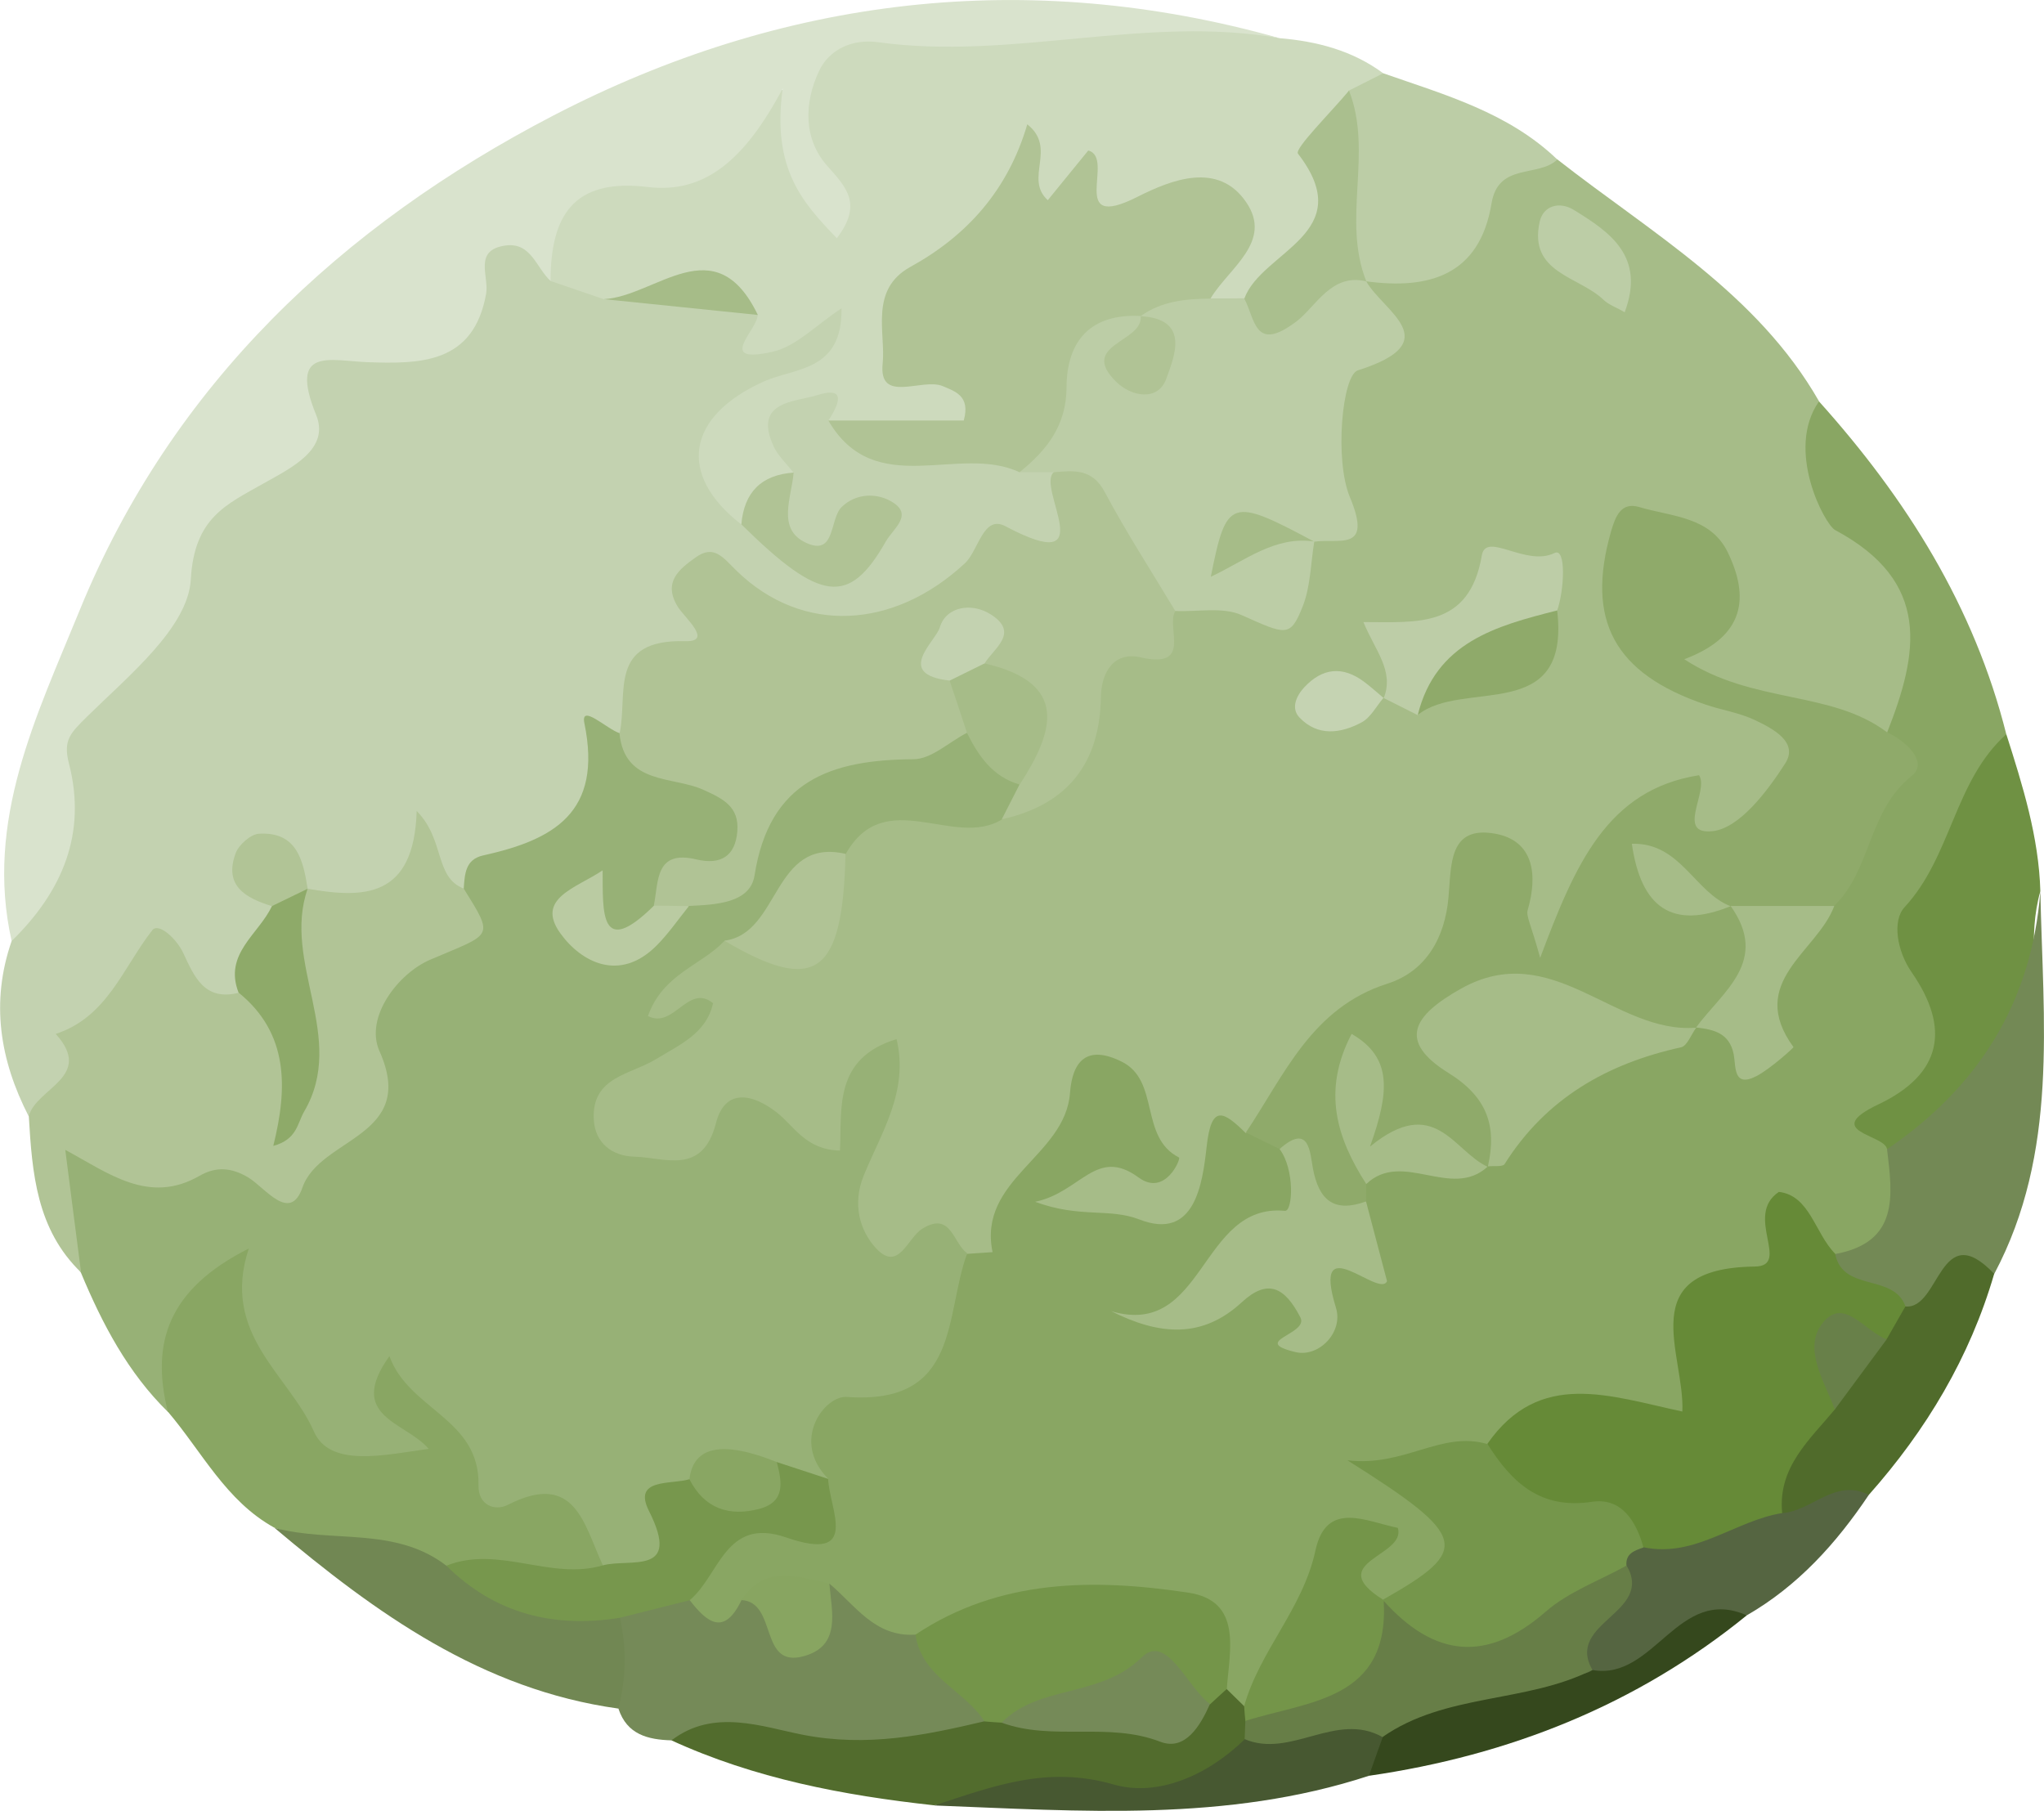 <?xml version="1.0" encoding="UTF-8"?>
<svg id="Layer_2" xmlns="http://www.w3.org/2000/svg" viewBox="0 0 117.73 104.3">
  <defs>
    <style>
      .cls-1 {
        fill: #526c2d;
      }

      .cls-2 {
        fill: #8faa6a;
      }

      .cls-3 {
        fill: #a6bc88;
      }

      .cls-4 {
        fill: #77974d;
      }

      .cls-5 {
        fill: #b0c395;
      }

      .cls-6 {
        fill: #c3d2b0;
      }

      .cls-7 {
        fill: #718753;
      }

      .cls-8 {
        fill: #35481d;
      }

      .cls-9 {
        fill: #b1c496;
      }

      .cls-10 {
        fill: #677e47;
      }

      .cls-11 {
        fill: #688049;
      }

      .cls-12 {
        fill: #556541;
      }

      .cls-13 {
        fill: #cddabd;
      }

      .cls-14 {
        fill: #bacba2;
      }

      .cls-15 {
        fill: #506b2b;
      }

      .cls-16 {
        fill: #bdcda7;
      }

      .cls-17 {
        fill: #758a58;
      }

      .cls-18 {
        fill: #668a37;
      }

      .cls-19 {
        fill: #c5d3b2;
      }

      .cls-20 {
        fill: #aabf8e;
      }

      .cls-21 {
        fill: #97b176;
      }

      .cls-22 {
        fill: #6f9143;
      }

      .cls-23 {
        fill: #475831;
      }

      .cls-24 {
        fill: #8eaa69;
      }

      .cls-25 {
        fill: #bccda6;
      }

      .cls-26 {
        fill: #749549;
      }

      .cls-27 {
        fill: #88a561;
      }

      .cls-28 {
        fill: #738955;
      }

      .cls-29 {
        fill: #89a663;
      }

      .cls-30 {
        fill: #d9e3cd;
      }

      .cls-31 {
        fill: #75964b;
      }
    </style>
  </defs>
  <g id="Layer_2-2" data-name="Layer_2">
    <g>
      <path class="cls-3" d="M89.71,9.19c5.4,4.23,11.5,7.7,15.06,13.92.54,3.29,2.7,5.68,4.62,8.2,3.9,5.11,3.9,6.44-.12,11.67-3.89,1.47-5.99-2.97-9.45-2.89-3.91.09-4.17-2.24-3.44-5.28-1.31,3.77.5,4.94,3.91,5.59,2.36.45,5.75.93,4.57,4.95-.89,3.04-5.1,5.04-8.07,3.72-2.47-1.1-3.48.4-3.93,2.15-.87,3.35-2.62,4.38-6.12,4.11-3.64-.29-5.89,3.12-8.41,5.08-1.9,1.48-3.84,3.57-5.3,5.78-.84,1.42-2.29,2.29-3.09,3.8-1.44,2.72-3.72,3.35-6.68,2.38-1.77-.58-3.77-1.02-4.06-2.99-.3-2.09,2.1-2.14,3.09-2.96-2.33,1.25-2.19,1.26-2.41,5.06-.16,2.67-2.16,2.92-4.33,2.57-1.18-.31-2.27.06-3.41.3-1.81.37-3.3-.35-4.18-1.99-.84-1.57-1.06-3.22.47-4.54,1.09-.94,1.78-1.95,1.36-3.46.44,1.75-.33,3.39-1.86,3.43-3.17.08-6.05,1.39-9.09,1.64-4.01.32-6.75-1.88-6.85-4.93-.09-2.82,1.32-3.83,6.26-4.47.67.03.28-.88.27-.21,0,.25-.14.34-.41.28-2.52-.64-3-1.77-1.6-3.88,1.17-1.77,3.22-2.25,4.92-3.25,3.69.87,5.94-.22,5.94-4.37,1.98-4.87,6.28-2.75,9.7-3.26,1.81-1.22,3.55-2.84,3.83-4.88.55-3.94,3.04-5.51,6.35-6.52,1.64-.37,3.33-.4,4.94-.18,1.99.27,1.51-1.25,1.92-2.16.07-.45.15-.89.22-1.34-.61-5.29,1.81-9.81,3.7-14.46,1.11-1.46,3.06-2.15,3.91-3.77,1.79-3.39,4.46-3.89,7.78-2.84Z"/>
      <path class="cls-29" d="M108.69,42.2c1.81-4.58,2.58-8.69-2.99-11.67-.6-.32-2.89-4.62-.93-7.41,5.02,5.59,8.94,11.8,10.79,19.18-1.91,7.9-1.96,16.11-4.1,23.97-.13,3.72-.35,7.39-5.49,7.35-3.45.83-6.49,1.64-6.65,6.4-.12,3.5-3.99,5.03-8.74,3.62-1.86-.55-3.1-.67-4.34.78-.6.71-2.2.46-1.87,2.11,1.11,5.52,1.09,5.52-4.77,6.92-1.21.27-2.8-1.92-3.67,1.04-.54,1.83-2.37,3.35-4.34,4.26-.77,0-1.38-.31-1.87-.88-.54-4.12-3.35-5.07-6.7-4.1-3.16.92-6.48.88-9.56,2-2.88,2.13-4.92.49-6.88-1.51-1.03,0-2.02.14-2.97.6-2.19.88-3.82.31-4.81-1.87-.51-4.34,2.92-5.77,5.61-7.72-.76-2.42-.65-4.99,1.57-6.17,3.57-1.9,6.39-4.71,9.71-6.88.49-.03.99-.07,1.48-.1-.87-4.2,4.19-5.51,4.46-9.17.14-1.86.99-2.78,2.96-1.81,2.25,1.1,1.01,4.35,3.32,5.53.12.06-.79,2.28-2.33,1.15-2.44-1.79-3.33.86-5.96,1.4,2.6.96,4.26.34,6.01,1.02,3.19,1.24,3.63-2.05,3.87-4.19.27-2.47.96-2.06,2.25-.79.92-.41,1.85-.53,2.8-.16,2.48,3.96,2.21,5.7-1.42,7.22-.99.41-1.87.54-1.97,1.77-.08.96-.59,1.51-1.56,1.61-.46.48.07-.7.25-.05.07.27.21.21.48-.12,1.17-1.43,1.62-4.59,4.56-1.85.33.31.14-.38.15-.55.08-1.64,1.81-2.38,2.05-3.92.08-.44.21-.87.36-1.3,1.43-2.76,4.49-1.76,6.62-2.89.32-.28.65-.55.94-.86,2.74-4.24,8-3.92,11.66-6.52.45-.16.91-.22,1.38-.21,3.86-.18,4.06-4.05,6.09-6.06.75-3.42,2.33-6.43,4.53-9.14Z"/>
      <path class="cls-21" d="M55.71,72.19c-1.32,3.54-.37,8.75-6.94,8.27-1.26-.09-3.26,2.51-1.06,4.72-.94.81-2.05.58-3.13.5-1.42-.17-2.94-.68-3.74,1.17-.94,3.36-2.46,5.88-6.62,4.62-1.24-.82-2.23-2.42-3.63-2.51-4.29-.28-6.13-2.12-4.7-5.62-.08-.2.25.42-.17,1.08-.47.74-1.18,1-2.03,1.19-3.95.91-7.45-.04-9.32-3.57-1.58-2.99-2.74-2.98-4.69-.71-2.32-2.27-3.79-5.08-5.02-8.03-.45-.71-.66-1.51-.9-2.31-1.93-6.52-1.95-6.39,4.86-5.8,2.59.22,5.21-.36,7.86-.23,1.44.07,3.53-.95,3.16-2.54-1.28-5.35,2.33-8.13,5.28-11.34.31-2.2.99-4.12,3.34-5,1.29-.48,2.16-1.52,2.42-2.9.84-4.59,3.36-4.63,6.72-2.57,1.38.56,2.25,1.89,3.69,2.37,2.6.86,2.78,2.9,2.54,5.16-.23,2.14-1.35,3.21-3.55,3.15-.69-.02-1.17.5-1.53,1.08-1.07,1.09-1.69,3.01-4.07,2.19-.44.08.51-.58.5.05,0,.22.89.28,1.36.06,1.67-.77,1.94-3.16,4.02-3.46,2.76.03,3.46-1.93,3.26-3.99-.44-4.48,2.16-5.39,5.74-5.46,1.99-.04,3.96-.33,5.91-.7,2.19.25,2.88,2.09,3.83,3.65.33,1.26-.49,1.89-1.38,2.48-2.77,1.72-6.75-2.02-9.01,2-2.22,1.81-2.7,6.06-6.98,5-1.34,1.42-3.55,1.9-4.41,4.33,1.49.77,2.31-1.9,3.75-.74-.38,1.75-1.96,2.41-3.28,3.22-1.48.91-3.72,1.01-3.59,3.48.07,1.37,1.08,2.11,2.33,2.14,1.78.05,3.93,1.1,4.71-1.94.52-2.02,2.11-1.7,3.52-.59,1.01.8,1.65,2.13,3.62,2.18.12-2.38-.39-5.31,3.26-6.42.72,3.02-.9,5.41-1.9,7.88-.65,1.6-.23,3.15.72,4.17,1.3,1.39,1.8-.59,2.65-1.12,1.69-1.06,1.78.86,2.61,1.41Z"/>
      <path class="cls-6" d="M35.69,42.23c-.73-.23-2.27-1.74-2.03-.57,1.06,5.15-1.77,6.71-5.83,7.61-1.04.23-1.06,1.09-1.12,1.91-2.56,1.23-4.89,3.44-8.07,1.86-.3.03-.62.05-.93.14-.28.19-.57.36-.84.57-1.69.92-1.55,2.77-2.17,4.22-5.69-.68-7.92,5.82-13.05,6.32-1.66-3.23-2.2-6.57-.98-10.09.33-4.03,2.45-7.69,1.83-12.04-.29-2.03,2.57-3.73,3.77-5.81,2.18-3.79,3.67-7.87,6.85-11.43,2.99-3.35,4.79-6.89,9.78-7.15,1.21-.06,1.6-1.45,2.2-2.46,2.36-3.93,3.82-4.14,7.93-1.42.78.51,1.64.55,2.53.41,3.01.16,5.63,2.01,8.69,1.96.84.04,1.61-.27,2.4-.47,1.68-.43,3.02.05,3.38,1.86.33,1.67.31,3.38-1.83,3.96-.63.17-1.29.23-1.91.45-4.97,1.75-5.03,1.93-2.55,6.93.39,1.25,1.51,2.1,1.66,2.93-.57-1.07-1.56-2.46-2.17-4.06-.7-1.55-2.32-3.36.18-4.49,2.46-1.11,5.11-3.47,7.84-.33,2.57,1.41,5.42,1.81,8.27,2.17.66.25,1.29.57,1.88.97,3.51,4.64,3.08,6.06-2.44,7.01-1.78.31-3.03,1.25-4.35,2.2-2.5,1.79-5.1,3.03-8.29,2.19-2.36-.62-3.98.58-5.78,1.96-1.41,1.08-2.24,3.61-4.82,2.68Z"/>
      <path class="cls-13" d="M47.71,24.23c.57-.88,1.13-2.04-.68-1.46-1.18.38-3.67.31-2.48,2.92.26.57.76,1.02,1.15,1.53-1.12.87-1.99,2-3.01,2.98-3.69-2.86-3.15-6.22,1.29-8.22,1.81-.82,4.54-.56,4.49-4.22-1.48.97-2.62,2.2-3.97,2.5-3.32.75-.86-1.27-.86-2.12-2.69-2.95-5.91-.7-8.87-.91-1.02-.35-2.05-.7-3.07-1.05q-1.26-6.74,5.53-8.07c1.86-.36,3.22-1.46,4.73-2.5,2.61-1.79,3.82-.61,3.74,2.2-.03-5.85-.01-5.71,5.93-6.27,7.4-.7,14.76-.94,22.08.66,2.15.18,4.19.71,5.96,2.02-.03.94.12,1.89-.28,2.8-1.36,3.62-2.46,7.37-5.41,10.17-.75.71-1.45,1.31-2.49,1.45-.75,0-1.43-.23-2.02-.68-2.3-4.46-9.02-5.82-12.67-2.56-1.53,1.37-2.03,2.71-.89,4.75,2.51,4.53,2.37,4.37-2.62,5.13-2.17.33-3.81-.29-5.59-1.06Z"/>
      <path class="cls-30" d="M73.71,2.2c-7.73-1.36-15.41,1.3-23.14.23-1.42-.2-2.79.38-3.39,1.65-.87,1.84-.92,3.93.49,5.5,1.11,1.24,2.01,2.2.53,4.14-1.97-2.05-3.75-3.98-3.12-8.62-2.23,4.2-4.55,6.06-7.78,5.67-4.32-.52-5.58,1.7-5.59,5.41-.82-.74-1.11-2.24-2.59-2.04-1.88.26-.94,1.77-1.12,2.78-.72,4.02-3.76,4.05-6.85,3.94-2.12-.08-4.55-.91-2.94,3.04.8,1.97-1.4,3.03-3.04,3.95-2.13,1.21-3.98,1.96-4.18,5.52-.15,2.76-3.57,5.54-5.96,7.89-.97.96-1.41,1.36-1.06,2.71,1.05,4.06-.4,7.4-3.3,10.23-1.56-6.93,1.44-12.98,3.91-19.03,5.32-13.04,15.12-22.19,27.28-28.51C45.04-.18,59.16-1.9,73.71,2.2Z"/>
      <path class="cls-9" d="M17.72,51.19c3.22.56,6.13.56,6.28-4.48,1.64,1.66,1.01,3.81,2.71,4.47,1.79,2.88,1.65,2.56-1.94,4.1-1.82.78-3.79,3.31-2.91,5.27,2.21,4.95-3.43,4.94-4.44,7.85-.72,2.06-2.15,0-3.12-.58-.97-.58-1.86-.64-2.8-.1-2.93,1.69-5.26-.16-7.74-1.49.32,2.49.61,4.77.91,7.06-2.57-2.48-2.82-5.73-3.01-9,.41-1.62,3.79-2.26,1.55-4.74,2.97-.97,3.87-3.81,5.56-5.97.37-.47,1.41.51,1.78,1.3.64,1.37,1.22,2.8,3.21,2.3,1.98-.91,2.51.75,3.3,1.76-2.68-2.73-1.06-5.24.68-7.74Z"/>
      <path class="cls-29" d="M9.67,81.32c-1-3.99.02-7.07,4.66-9.41-1.63,4.94,2.29,7.24,3.75,10.54.92,2.09,4.02,1.36,6.61,1-1.34-1.57-4.76-1.84-2.26-5.34,1.12,3.1,5.21,3.59,5.13,7.43-.03,1.16.94,1.52,1.7,1.13,3.89-1.98,4.38,1.18,5.46,3.48-2.41,4.11-6.04.91-9.04,1.52-4.02.74-6.52-2.63-9.88-3.68-2.79-1.54-4.17-4.38-6.13-6.68Z"/>
      <path class="cls-17" d="M47.77,91.21c1.49,1.25,2.63,3.1,4.96,2.94,2.14,1.18,5.33,1.37,4.85,5.06-2.04,3.14-5.13,3.69-8.38,2.84-3.47-.91-7-1.3-10.52-1.81-1.36-.04-2.57-.33-3.06-1.83-1.6-1.93-1.91-3.97-.51-6.15,1.52-1.08,3.05-1.55,4.62-.09,1,1.3,1.99,2.07,2.98-.01,1.44-1.63,3.67.93,5.06-.95Z"/>
      <path class="cls-22" d="M108.69,66.19c-.12-.86-3.83-1-.48-2.59,3.63-1.73,4.15-4.36,1.89-7.61-.83-1.2-1.13-2.95-.4-3.74,2.71-2.93,2.86-7.28,5.86-9.96.94,2.95,1.87,5.91,1.96,9.04-.74,2.59-.13,5.23-.35,7.84-.38,4.62-4.07,7.65-8.49,7.01Z"/>
      <path class="cls-28" d="M108.69,66.19c5.26-3.57,8.33-8.45,8.83-14.85.15,7.47,1.07,15.03-2.66,22.04-2.05.54-2.34,4.04-5.25,3.15-1.57-1.18-5.61-.14-3.91-4.3,3.7-.68,3.31-3.37,2.99-6.04Z"/>
      <path class="cls-1" d="M38.68,100.24c2.42-1.87,5.25-.77,7.57-.32,3.7.72,7.02.03,10.46-.78.28-.37.63-.67,1.04-.9,3.57-1.04,7.4.11,10.92-1.35.72-.2,1.38-.1,1.97.38.34.33.68.67,1.02,1,.45.28.76.66.93,1.16.11.5.09,1-.06,1.48-2.13,3.67-5.9,2.66-8.94,2.59-3.31-.08-6.54.1-9.8.48-5.21-.57-10.33-1.54-15.14-3.75Z"/>
      <path class="cls-25" d="M77.69,5.22c.66-.33,1.32-.67,1.98-1,3.55,1.24,7.21,2.26,10.03,4.97-1.11,1.05-3.4.16-3.79,2.52-.68,4.14-3.59,4.99-7.24,4.49-.23-.03-.47-.05-.7-.08-2.17-3.58-1.04-7.25-.29-10.91Z"/>
      <path class="cls-7" d="M35.71,93.18c.39,1.75.35,3.49-.09,5.23-7.86-1.09-13.97-5.49-19.81-10.41,3.27.89,6.94-.1,9.9,2.18,3.08,1.84,7.1.57,10,3Z"/>
      <path class="cls-15" d="M109.75,75.25c2,.18,1.96-5.19,5.11-1.88-1.4,4.81-3.91,9-7.22,12.73-1.99.33-3.44,3.66-5.95,1.06-1.71-2.86-.78-5.02,1.75-6.78,1.59-1.04,2.75-2.51,3.97-3.93.66-.63,1.43-1.06,2.35-1.2Z"/>
      <path class="cls-12" d="M102.65,87.15c1.71-.11,3.05-2.03,4.99-1.05-1.87,2.79-4.08,5.24-7.03,6.94-3.7-.15-5.18,4.7-9.11,4.04-4.22-2.51-.54-5.17-.17-7.78.72-1.27,2.01-1.63,3.27-2.04,2.67-.54,5.32-3.18,8.04-.11Z"/>
      <path class="cls-23" d="M53.81,103.99c3.35-1.09,6.49-2.32,10.32-1.21,2.56.74,5.44-.53,7.56-2.6,2.54-1.99,5.08-3.86,8.13-.82.9,1.38-.28,2.07-.97,2.92-8.2,2.69-16.63,2.03-25.04,1.71Z"/>
      <path class="cls-8" d="M78.85,102.28c.26-.74.52-1.48.79-2.22,1.52-3.62,4.54-5.05,9.39-4.4.91.12,1.63,1.21,2.7.53,3.56.63,4.92-4.91,8.88-3.15-6.36,5.17-13.7,8.07-21.76,9.24Z"/>
      <path class="cls-2" d="M73.7,66.18c-.65-.32-1.29-.63-1.94-.95,2.22-3.32,3.79-7.18,8.14-8.57,2.27-.72,3.33-2.69,3.53-4.98.17-1.87,0-4.15,2.7-3.66,2.22.41,2.45,2.38,1.86,4.4-.1.35.19.81.72,2.75,2.03-5.41,3.86-9.68,9.15-10.52.6.9-1.38,3.47.8,3.22,1.54-.18,3.13-2.29,4.16-3.89.8-1.24-.72-2.02-1.75-2.51-.89-.42-1.9-.57-2.84-.89-5.25-1.78-6.9-4.85-5.44-9.96.25-.87.58-1.72,1.61-1.42,1.86.56,4.13.54,5.13,2.64,1.21,2.53,1.02,4.8-2.52,6.13,3.97,2.6,8.43,1.77,11.67,4.2,1.12.53,2.42,1.73,1.42,2.53-2.51,2-2.31,5.4-4.45,7.47-1.79,1.25-3.62,1.62-5.52.32-.52-.37.27.18-.28-.2.1.03.16.11.28.18,2.55,2.86,1.94,4.5-2.45,6.69h0c-3.98,1.18-8.04-.23-11.97.21-.91,2.72,2.95,5.23-.02,7.77h-.01c-2.06.39-3.87-.82-5.94-.94-3.02-.17-.06,1.75-1.05,1.95,0,.34,0,.68-.01,1.02-1.79,2.4-3.12,2.93-3.52-.82-.1-.93.69-2.58-1.46-2.21Z"/>
      <path class="cls-5" d="M35.69,42.23c.49-2.27-.69-5.42,3.77-5.3,1.65.05-.03-1.35-.42-1.98-.88-1.43.09-2.17,1.02-2.84,1.07-.77,1.58,0,2.38.78,3.78,3.66,9.03,3.37,13.14-.45.79-.74,1.05-2.81,2.33-2.13,5.66,3,1.76-2.2,2.78-3.11,1.12-2.22,2.99-2.41,4.38-.78,2.08,2.43,5.91,4.64,2.62,8.78-.55.95,1.03,3.35-2,2.66-1.45-.33-2.25.74-2.28,2.29-.06,3.83-1.94,6.21-5.71,7.04.34-.67.68-1.33,1.02-2-.88-1.65.04-3.97-1.85-5.15.07.07-.06.11,0,.17.08.99.7,2.29-1.18,2-1.03.53-2.05,1.52-3.08,1.52-4.74.03-8.29,1.22-9.15,6.69-.25,1.61-2.26,1.69-3.79,1.76-.68.56-1.35.64-2.01-.03.28-1.38.06-3.22,2.45-2.65,1.4.33,2.25-.18,2.36-1.64.1-1.39-.8-1.85-1.96-2.37-1.76-.8-4.53-.27-4.83-3.25Z"/>
      <path class="cls-25" d="M67.7,35.2c-1.37-2.28-2.82-4.52-4.07-6.86-.72-1.36-1.77-1.24-2.93-1.14-.66,0-1.32,0-1.98,0-.8-2.49.03-4.84.7-7.16.84-2.9,2.7-4.05,5.62-2.72.23.19.35.47.34.79.39-.34.07-.93.48-1.3,1.42-1.05,2.71-1.02,3.85.38.65,0,1.3,0,1.96-.01,2.42.21,4.23-3.95,7.03-.98,0,0-.01,0-.01,0,.98,1.74,4.71,3.49-.48,5.13-.91.29-1.35,5.18-.46,7.3,1.33,3.19-.61,2.36-2.06,2.57-1.32-1.09-2.81-.28-3.65-.38.84.06,2.33-.69,3.66.37-.21,1.26-.21,2.61-.68,3.77-.71,1.78-.96,1.6-3.5.47-1.09-.49-2.54-.18-3.82-.24Z"/>
      <path class="cls-16" d="M79.7,40.21c.62-1.57-.5-2.74-1.17-4.38,3.08,0,6.1.37,6.82-3.84.24-1.41,2.54.68,4.19-.14.67-.33.57,2.09.15,3.32-1.5,3.57-5.8,3.41-8.03,6.02-.66-.33-1.31-.66-1.97-.99h0Z"/>
      <path class="cls-5" d="M41.72,54.18c3.23-.4,2.76-5.97,6.98-5-.16,6.98-1.72,8.1-6.98,5Z"/>
      <path class="cls-2" d="M81.66,41.18c1.04-4.19,4.51-5.13,8.03-6.02.77,6.61-5.43,3.91-8.03,6.02Z"/>
      <path class="cls-25" d="M93.59,17.99c-.48-.28-.93-.43-1.24-.73-1.41-1.35-4.32-1.53-3.67-4.48.21-.96,1.16-1.18,1.95-.7,2.11,1.29,4.15,2.69,2.95,5.9Z"/>
      <path class="cls-19" d="M79.69,40.19c-.42.49-.74,1.14-1.27,1.42-1.2.64-2.52.82-3.57-.28-.51-.53-.19-1.24.27-1.74,1.04-1.12,2.21-1.25,3.45-.32.39.29.75.62,1.12.93,0,0,0-.01,0-.01Z"/>
      <path class="cls-18" d="M102.65,87.15c-2.72.43-5,2.59-7.98,1.97-1.04-1-2.08-1-3.53-.64-4.35,1.07-6-.66-5.47-5.32,3.01-4.31,7.04-2.75,11.23-1.86.15-3.32-2.87-8.26,4.17-8.35,2.13-.03-.65-2.94,1.39-4.3,1.79.21,2.07,2.38,3.24,3.56.43,2.23,3.37,1.12,4.05,3.03-.36.63-.72,1.26-1.08,1.89-2.43.29-2.77,2.11-2.98,4.04-1.46,1.76-3.3,3.34-3.04,5.97Z"/>
      <path class="cls-31" d="M85.67,83.16c1.39,2.21,3.03,3.79,6.02,3.34,1.69-.26,2.55,1.1,2.97,2.63-.51.18-1.04.34-.98,1.05-2.57,2.6-4.63,5.77-8.92,6.11-2.84.22-4.46-.56-5.07-3.33-.01-.27-.02-.55-.04-.82,5.09-2.88,4.97-3.61-2.04-8.03,3.29.39,5.38-1.71,8.05-.94Z"/>
      <path class="cls-26" d="M57.69,99.22c-.33-.02-.65-.04-.98-.07-1.16-1.8-3.63-2.56-3.98-5,4.85-3.23,10.3-3.23,15.7-2.42,3.15.47,2.39,3.32,2.23,5.55-.32.29-.64.58-.96.88-4.04-.04-8.02.45-12,1.07Z"/>
      <path class="cls-3" d="M85.7,67.18c.53-2.34-.05-4-2.27-5.38-2.96-1.84-2.03-3.31.71-4.85,5.26-2.96,8.87,2.63,13.56,2.24-.29.39-.52,1.05-.87,1.13-4.27.94-7.79,2.95-10.17,6.73-.11.17-.63.09-.95.13Z"/>
      <path class="cls-4" d="M35.71,93.18c-3.82.61-7.2-.23-10-3,3-1.2,6.01.87,9.01-.02,1.58-.42,4.55.62,2.66-3.13-.96-1.91,1.28-1.51,2.33-1.83,1.71-.15,3.59.55,5.03-.99.99.32,1.98.65,2.96.97.07,1.76,1.89,4.86-2.43,3.37-3.5-1.21-3.83,2.21-5.55,3.62-1.34.34-2.68.67-4.02,1.01Z"/>
      <path class="cls-3" d="M73.7,66.18c1.71-1.51,1.75.18,1.92,1.11.34,1.84,1.22,2.58,3.06,1.91.37,1.42.75,2.84,1.21,4.59-.44,1.04-4.39-3.18-2.94,1.54.43,1.41-.99,2.86-2.32,2.55-2.69-.64.77-1.02.27-2-.91-1.77-1.9-2.24-3.38-.87-2.29,2.11-4.75,1.9-7.52.51,5.41,1.6,5.1-6.24,10.01-5.78.45.04.58-2.38-.31-3.56Z"/>
      <path class="cls-26" d="M71.73,99.12c-.03-.28-.05-.56-.07-.85.9-3.2,3.39-5.62,4.11-8.98.63-2.91,2.96-1.64,4.74-1.29.52,1.64-4.31,1.96-.86,4.13,0,0,.04.07.04.07,2.23,5.52,2.2,5.74-3.48,6.32-1.51.15-2.77,2.41-4.49.59Z"/>
      <path class="cls-3" d="M97.68,59.19c1.54-2.09,4.26-3.83,2-7.01h0c1.99,0,3.98,0,5.97,0-.96,2.63-5.09,4.37-2.35,8.13.02.03-1.31,1.24-2.13,1.67-1.35.7-1.18-.56-1.31-1.24-.24-1.25-1.17-1.45-2.18-1.56Z"/>
      <path class="cls-3" d="M78.69,68.19c-1.69-2.63-2.56-5.35-.84-8.64,2.36,1.36,2.18,3.35,1.06,6.49,3.73-3.05,4.8.26,6.77,1.16-2.1,1.92-4.9-.99-6.99,1Z"/>
      <path class="cls-27" d="M47.77,91.21c.13,1.62.7,3.58-1.47,4.18-2.6.73-1.5-3.12-3.6-3.23,1.36-2.07,3.24-1.35,5.06-.95Z"/>
      <path class="cls-3" d="M56.71,38.21c4.85,1.12,4.04,3.88,2.02,6.98-1.55-.45-2.36-1.63-3.03-2.97-.33-1-.66-2.01-1-3.01.47-.74,1.11-1.12,2.01-.99Z"/>
      <path class="cls-29" d="M44.74,84.21c.3,1.14.52,2.3-1.02,2.7-1.73.45-3.15-.02-4.01-1.71q.34-2.87,5.03-.99Z"/>
      <path class="cls-14" d="M37.67,52.16c.67.01,1.34.02,2.01.03-.62.77-1.18,1.59-1.88,2.29-2.12,2.11-4.33.94-5.53-.73-1.44-2.01.92-2.6,2.44-3.62.02,2.36-.19,5.14,2.96,2.03Z"/>
      <path class="cls-5" d="M65.7,18.2c-2.88-.15-4.26,1.43-4.27,4.11-.01,2.22-1.15,3.63-2.71,4.89-3.49-1.65-8.32,1.65-11.01-2.98,2.62,0,5.24,0,7.8,0,.39-1.41-.48-1.67-1.21-1.98-1.19-.5-3.71,1.06-3.46-1.31.18-1.77-.78-4.25,1.6-5.56,3.27-1.8,5.62-4.43,6.73-8.21,1.74,1.38-.2,3.12,1.18,4.37.8-.98,1.6-1.96,2.33-2.86,1.6.41-1.26,4.73,2.83,2.67,1.96-.99,4.66-2.06,6.27.31,1.56,2.28-1.02,3.8-2.06,5.55-1.42.01-2.81.14-4.01,1h0Z"/>
      <path class="cls-24" d="M17.72,51.19c-1.49,4.25,2.29,8.58-.2,12.83-.4.68-.4,1.61-1.78,1.98.84-3.36.88-6.5-2-8.83-.87-2.24,1.17-3.36,1.92-4.98.4-.92.94-1.56,2.06-1Z"/>
      <path class="cls-5" d="M42.7,30.2c.16-1.85,1.15-2.85,3.01-2.98-.11,1.43-.99,3.25.71,4.04,1.73.81,1.34-1.38,2.07-2.07.82-.78,1.95-.79,2.77-.35,1.44.77.2,1.58-.24,2.35-2.11,3.71-3.75,3.52-8.32-.99Z"/>
      <path class="cls-9" d="M17.72,51.19c-.69.33-1.37.67-2.06,1-1.5-.46-2.78-1.16-2.09-3.04.18-.49.87-1.11,1.36-1.13,2.16-.12,2.53,1.51,2.79,3.17Z"/>
      <path class="cls-3" d="M34.78,17.23c3.01-.16,6.41-4.19,8.87.91-2.96-.3-5.92-.61-8.87-.91Z"/>
      <path class="cls-20" d="M78.7,16.21c-2-.51-2.92,1.46-4.01,2.29-2.43,1.85-2.38-.09-3.02-1.3.99-2.74,6.65-3.74,3.09-8.35-.22-.28,1.9-2.38,2.94-3.63,1.4,3.57-.43,7.43,1,10.99Z"/>
      <path class="cls-10" d="M71.73,99.12c3.65-1.16,8.3-1.17,7.97-6.91,2.91,3.23,5.92,3.59,9.34.61,1.32-1.15,3.09-1.78,4.65-2.65,1.6,2.74-3.55,3.27-1.97,6.01-3.82,1.93-8.46,1.33-12.09,3.87-2.67-1.5-5.28,1.25-7.94.12.01-.35.03-.7.04-1.05Z"/>
      <path class="cls-17" d="M57.69,99.22c2.19-2.22,5.67-1.4,8.08-3.77,1.42-1.39,2.59,1.69,3.92,2.7-.56,1.26-1.43,2.72-2.86,2.17-3.01-1.16-6.19-.02-9.14-1.1Z"/>
      <path class="cls-11" d="M105.68,81.18c-.6-1.63-1.86-3.51-.7-4.98,1.23-1.55,2.45.52,3.69.94-.99,1.34-1.99,2.69-2.98,4.03Z"/>
      <path class="cls-3" d="M99.69,52.19c-3.39,1.38-5.17.08-5.7-3.59,2.8-.09,3.62,2.81,5.7,3.6h0Z"/>
      <path class="cls-6" d="M56.71,38.21c-.67.33-1.34.66-2.01.99-3.21-.36-.8-2.26-.57-3.06.35-1.2,1.83-1.46,2.94-.75,1.66,1.06.19,1.93-.36,2.82Z"/>
      <path class="cls-5" d="M65.7,18.21c2.89.17,1.92,2.35,1.48,3.59-.48,1.35-2.03,1.04-2.89.19-2.2-2.16,1.58-2.27,1.41-3.79h0Z"/>
      <path class="cls-3" d="M75.7,31.19c-2.27-.34-3.99,1.11-5.96,2.03.9-4.52,1.14-4.6,5.96-2.02,0,0,0,0,0,0Z"/>
    </g>
  </g>
</svg>